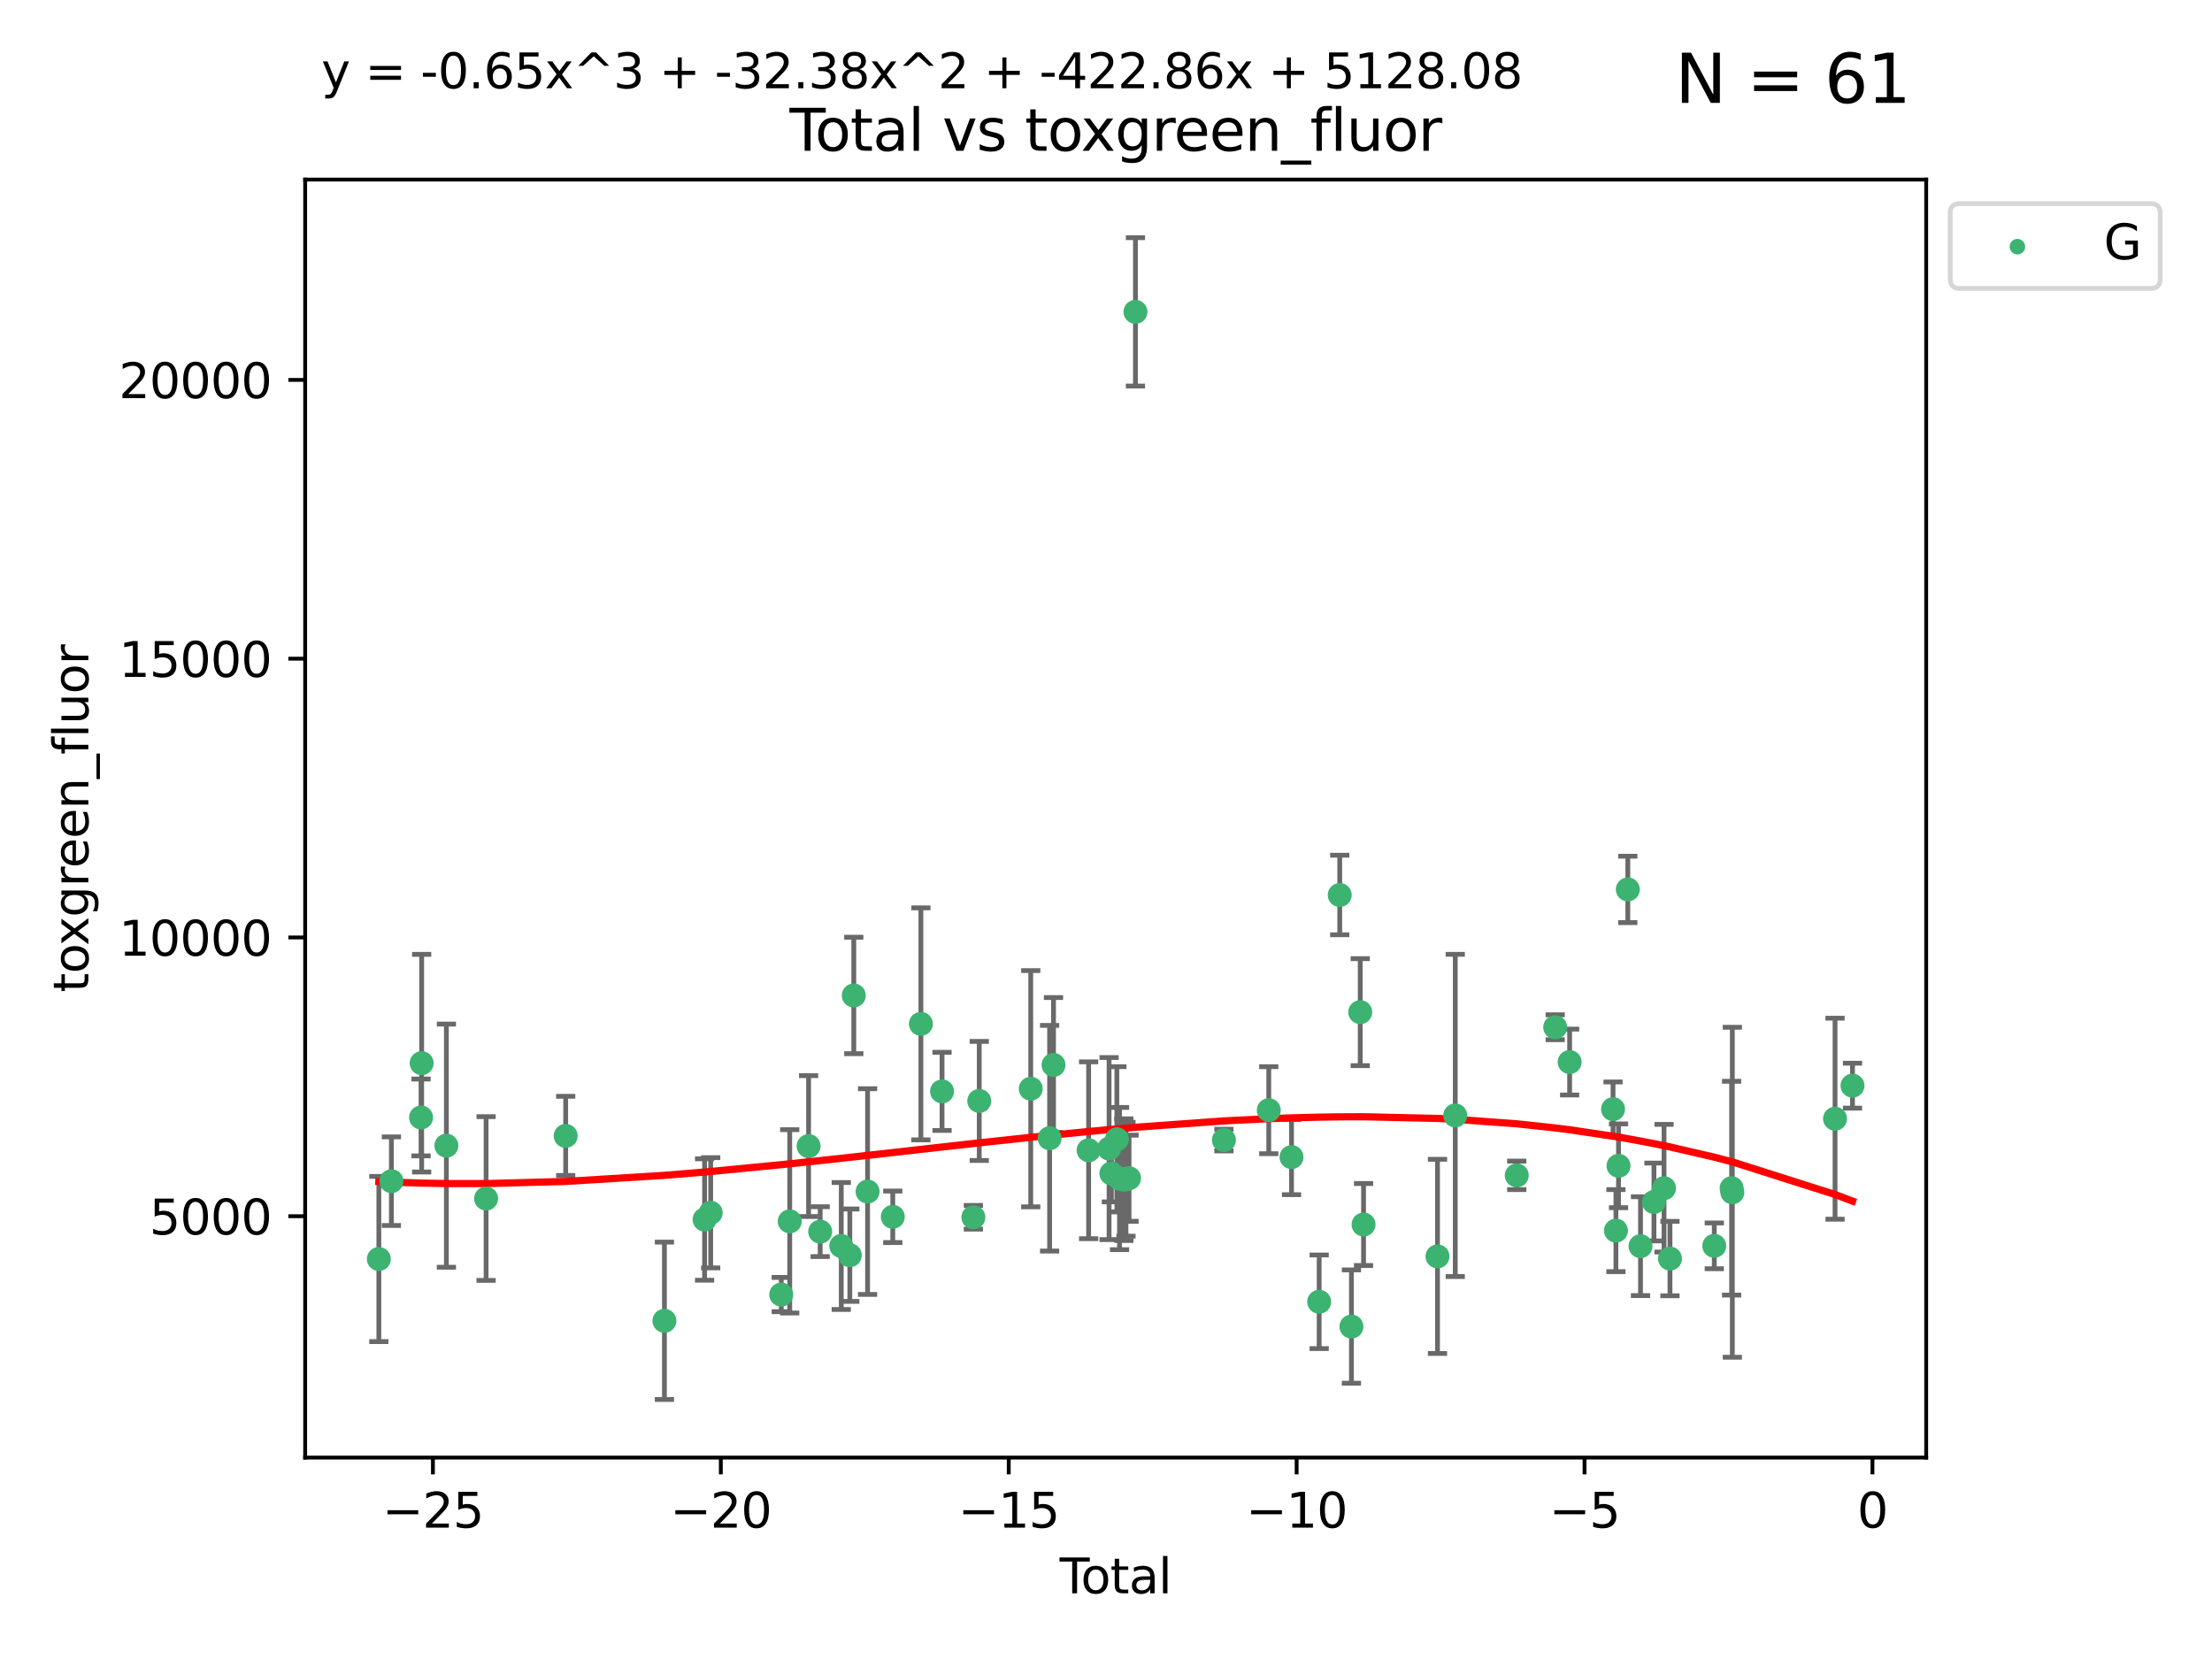 <?xml version="1.0" encoding="utf-8" standalone="no"?>
<!DOCTYPE svg PUBLIC "-//W3C//DTD SVG 1.1//EN"
  "http://www.w3.org/Graphics/SVG/1.1/DTD/svg11.dtd">
<svg xmlns:xlink="http://www.w3.org/1999/xlink" width="460.8pt" height="345.6pt" viewBox="0 0 460.8 345.6" xmlns="http://www.w3.org/2000/svg" version="1.1">
 <defs>
  <style type="text/css">*{stroke-linejoin: round; stroke-linecap: butt}</style>
 </defs>
 <g id="figure_1">
  <g id="patch_1">
   <path d="M 0 345.6 
L 460.8 345.6 
L 460.8 0 
L 0 0 
z
" style="fill: #ffffff"/>
  </g>
  <g id="axes_1">
   <g id="patch_2">
    <path d="M 63.571 303.64 
L 401.26 303.64 
L 401.26 37.411 
L 63.571 37.411 
z
" style="fill: #ffffff"/>
   </g>
   <g id="PathCollection_1">
    <defs>
     <path id="m7bd41ba389" d="M 0 1.118 
C 0.297 1.118 0.581 1 0.791 0.791 
C 1 0.581 1.118 0.297 1.118 0 
C 1.118 -0.297 1 -0.581 0.791 -0.791 
C 0.581 -1 0.297 -1.118 0 -1.118 
C -0.297 -1.118 -0.581 -1 -0.791 -0.791 
C -1 -0.581 -1.118 -0.297 -1.118 0 
C -1.118 0.297 -1 0.581 -0.791 0.791 
C -0.581 1 -0.297 1.118 0 1.118 
z
" style="stroke: #3cb371"/>
    </defs>
    <g clip-path="url(#p0a4ffde2a2)">
     <use xlink:href="#m7bd41ba389" x="78.921" y="262.275" style="fill: #3cb371; stroke: #3cb371"/>
     <use xlink:href="#m7bd41ba389" x="81.536" y="246.059" style="fill: #3cb371; stroke: #3cb371"/>
     <use xlink:href="#m7bd41ba389" x="87.712" y="232.789" style="fill: #3cb371; stroke: #3cb371"/>
     <use xlink:href="#m7bd41ba389" x="87.837" y="221.478" style="fill: #3cb371; stroke: #3cb371"/>
     <use xlink:href="#m7bd41ba389" x="92.99" y="238.659" style="fill: #3cb371; stroke: #3cb371"/>
     <use xlink:href="#m7bd41ba389" x="101.262" y="249.676" style="fill: #3cb371; stroke: #3cb371"/>
     <use xlink:href="#m7bd41ba389" x="117.843" y="236.625" style="fill: #3cb371; stroke: #3cb371"/>
     <use xlink:href="#m7bd41ba389" x="138.412" y="275.148" style="fill: #3cb371; stroke: #3cb371"/>
     <use xlink:href="#m7bd41ba389" x="146.778" y="254.048" style="fill: #3cb371; stroke: #3cb371"/>
     <use xlink:href="#m7bd41ba389" x="148.05" y="252.641" style="fill: #3cb371; stroke: #3cb371"/>
     <use xlink:href="#m7bd41ba389" x="162.747" y="269.678" style="fill: #3cb371; stroke: #3cb371"/>
     <use xlink:href="#m7bd41ba389" x="164.514" y="254.428" style="fill: #3cb371; stroke: #3cb371"/>
     <use xlink:href="#m7bd41ba389" x="168.445" y="238.748" style="fill: #3cb371; stroke: #3cb371"/>
     <use xlink:href="#m7bd41ba389" x="170.859" y="256.574" style="fill: #3cb371; stroke: #3cb371"/>
     <use xlink:href="#m7bd41ba389" x="175.251" y="259.566" style="fill: #3cb371; stroke: #3cb371"/>
     <use xlink:href="#m7bd41ba389" x="177.034" y="261.478" style="fill: #3cb371; stroke: #3cb371"/>
     <use xlink:href="#m7bd41ba389" x="177.858" y="207.373" style="fill: #3cb371; stroke: #3cb371"/>
     <use xlink:href="#m7bd41ba389" x="180.732" y="248.227" style="fill: #3cb371; stroke: #3cb371"/>
     <use xlink:href="#m7bd41ba389" x="185.982" y="253.484" style="fill: #3cb371; stroke: #3cb371"/>
     <use xlink:href="#m7bd41ba389" x="191.84" y="213.288" style="fill: #3cb371; stroke: #3cb371"/>
     <use xlink:href="#m7bd41ba389" x="196.246" y="227.355" style="fill: #3cb371; stroke: #3cb371"/>
     <use xlink:href="#m7bd41ba389" x="202.772" y="253.586" style="fill: #3cb371; stroke: #3cb371"/>
     <use xlink:href="#m7bd41ba389" x="203.995" y="229.346" style="fill: #3cb371; stroke: #3cb371"/>
     <use xlink:href="#m7bd41ba389" x="214.722" y="226.801" style="fill: #3cb371; stroke: #3cb371"/>
     <use xlink:href="#m7bd41ba389" x="218.653" y="237.114" style="fill: #3cb371; stroke: #3cb371"/>
     <use xlink:href="#m7bd41ba389" x="219.467" y="221.848" style="fill: #3cb371; stroke: #3cb371"/>
     <use xlink:href="#m7bd41ba389" x="226.78" y="239.626" style="fill: #3cb371; stroke: #3cb371"/>
     <use xlink:href="#m7bd41ba389" x="231.041" y="239.271" style="fill: #3cb371; stroke: #3cb371"/>
     <use xlink:href="#m7bd41ba389" x="231.519" y="244.445" style="fill: #3cb371; stroke: #3cb371"/>
     <use xlink:href="#m7bd41ba389" x="232.663" y="237.336" style="fill: #3cb371; stroke: #3cb371"/>
     <use xlink:href="#m7bd41ba389" x="233.22" y="245.516" style="fill: #3cb371; stroke: #3cb371"/>
     <use xlink:href="#m7bd41ba389" x="234.118" y="245.747" style="fill: #3cb371; stroke: #3cb371"/>
     <use xlink:href="#m7bd41ba389" x="234.56" y="245.659" style="fill: #3cb371; stroke: #3cb371"/>
     <use xlink:href="#m7bd41ba389" x="235.201" y="245.441" style="fill: #3cb371; stroke: #3cb371"/>
     <use xlink:href="#m7bd41ba389" x="236.535" y="64.967" style="fill: #3cb371; stroke: #3cb371"/>
     <use xlink:href="#m7bd41ba389" x="254.968" y="237.492" style="fill: #3cb371; stroke: #3cb371"/>
     <use xlink:href="#m7bd41ba389" x="264.308" y="231.271" style="fill: #3cb371; stroke: #3cb371"/>
     <use xlink:href="#m7bd41ba389" x="269.046" y="241.044" style="fill: #3cb371; stroke: #3cb371"/>
     <use xlink:href="#m7bd41ba389" x="274.807" y="271.184" style="fill: #3cb371; stroke: #3cb371"/>
     <use xlink:href="#m7bd41ba389" x="279.09" y="186.447" style="fill: #3cb371; stroke: #3cb371"/>
     <use xlink:href="#m7bd41ba389" x="281.529" y="276.348" style="fill: #3cb371; stroke: #3cb371"/>
     <use xlink:href="#m7bd41ba389" x="283.359" y="210.849" style="fill: #3cb371; stroke: #3cb371"/>
     <use xlink:href="#m7bd41ba389" x="284.054" y="255.088" style="fill: #3cb371; stroke: #3cb371"/>
     <use xlink:href="#m7bd41ba389" x="299.457" y="261.727" style="fill: #3cb371; stroke: #3cb371"/>
     <use xlink:href="#m7bd41ba389" x="303.157" y="232.364" style="fill: #3cb371; stroke: #3cb371"/>
     <use xlink:href="#m7bd41ba389" x="315.967" y="244.846" style="fill: #3cb371; stroke: #3cb371"/>
     <use xlink:href="#m7bd41ba389" x="323.973" y="213.997" style="fill: #3cb371; stroke: #3cb371"/>
     <use xlink:href="#m7bd41ba389" x="326.983" y="221.245" style="fill: #3cb371; stroke: #3cb371"/>
     <use xlink:href="#m7bd41ba389" x="336.027" y="231.055" style="fill: #3cb371; stroke: #3cb371"/>
     <use xlink:href="#m7bd41ba389" x="336.628" y="256.363" style="fill: #3cb371; stroke: #3cb371"/>
     <use xlink:href="#m7bd41ba389" x="337.168" y="242.857" style="fill: #3cb371; stroke: #3cb371"/>
     <use xlink:href="#m7bd41ba389" x="339.103" y="185.281" style="fill: #3cb371; stroke: #3cb371"/>
     <use xlink:href="#m7bd41ba389" x="341.748" y="259.599" style="fill: #3cb371; stroke: #3cb371"/>
     <use xlink:href="#m7bd41ba389" x="344.547" y="250.396" style="fill: #3cb371; stroke: #3cb371"/>
     <use xlink:href="#m7bd41ba389" x="346.649" y="247.523" style="fill: #3cb371; stroke: #3cb371"/>
     <use xlink:href="#m7bd41ba389" x="347.887" y="262.184" style="fill: #3cb371; stroke: #3cb371"/>
     <use xlink:href="#m7bd41ba389" x="357.117" y="259.531" style="fill: #3cb371; stroke: #3cb371"/>
     <use xlink:href="#m7bd41ba389" x="360.727" y="247.521" style="fill: #3cb371; stroke: #3cb371"/>
     <use xlink:href="#m7bd41ba389" x="360.878" y="248.374" style="fill: #3cb371; stroke: #3cb371"/>
     <use xlink:href="#m7bd41ba389" x="382.273" y="233.046" style="fill: #3cb371; stroke: #3cb371"/>
     <use xlink:href="#m7bd41ba389" x="385.911" y="226.164" style="fill: #3cb371; stroke: #3cb371"/>
    </g>
   </g>
   <g id="matplotlib.axis_1">
    <g id="xtick_1">
     <g id="line2d_1">
      <defs>
       <path id="m93078b4729" d="M 0 0 
L 0 3.5 
" style="stroke: #000000; stroke-width: 0.8"/>
      </defs>
      <g>
       <use xlink:href="#m93078b4729" x="90.184" y="303.64" style="stroke: #000000; stroke-width: 0.8"/>
      </g>
     </g>
     <g id="text_1">
      <!-- −25 -->
      <g transform="translate(79.632 318.238)scale(0.1 -0.1)">
       <defs>
        <path id="DejaVuSans-2212" d="M 678 2272 
L 4684 2272 
L 4684 1741 
L 678 1741 
L 678 2272 
z
" transform="scale(0.016)"/>
        <path id="DejaVuSans-32" d="M 1228 531 
L 3431 531 
L 3431 0 
L 469 0 
L 469 531 
Q 828 903 1448 1529 
Q 2069 2156 2228 2338 
Q 2531 2678 2651 2914 
Q 2772 3150 2772 3378 
Q 2772 3750 2511 3984 
Q 2250 4219 1831 4219 
Q 1534 4219 1204 4116 
Q 875 4013 500 3803 
L 500 4441 
Q 881 4594 1212 4672 
Q 1544 4750 1819 4750 
Q 2544 4750 2975 4387 
Q 3406 4025 3406 3419 
Q 3406 3131 3298 2873 
Q 3191 2616 2906 2266 
Q 2828 2175 2409 1742 
Q 1991 1309 1228 531 
z
" transform="scale(0.016)"/>
        <path id="DejaVuSans-35" d="M 691 4666 
L 3169 4666 
L 3169 4134 
L 1269 4134 
L 1269 2991 
Q 1406 3038 1543 3061 
Q 1681 3084 1819 3084 
Q 2600 3084 3056 2656 
Q 3513 2228 3513 1497 
Q 3513 744 3044 326 
Q 2575 -91 1722 -91 
Q 1428 -91 1123 -41 
Q 819 9 494 109 
L 494 744 
Q 775 591 1075 516 
Q 1375 441 1709 441 
Q 2250 441 2565 725 
Q 2881 1009 2881 1497 
Q 2881 1984 2565 2268 
Q 2250 2553 1709 2553 
Q 1456 2553 1204 2497 
Q 953 2441 691 2322 
L 691 4666 
z
" transform="scale(0.016)"/>
       </defs>
       <use xlink:href="#DejaVuSans-2212"/>
       <use xlink:href="#DejaVuSans-32" x="83.789"/>
       <use xlink:href="#DejaVuSans-35" x="147.412"/>
      </g>
     </g>
    </g>
    <g id="xtick_2">
     <g id="line2d_2">
      <g>
       <use xlink:href="#m93078b4729" x="150.16" y="303.64" style="stroke: #000000; stroke-width: 0.8"/>
      </g>
     </g>
     <g id="text_2">
      <!-- −20 -->
      <g transform="translate(139.608 318.238)scale(0.1 -0.1)">
       <defs>
        <path id="DejaVuSans-30" d="M 2034 4250 
Q 1547 4250 1301 3770 
Q 1056 3291 1056 2328 
Q 1056 1369 1301 889 
Q 1547 409 2034 409 
Q 2525 409 2770 889 
Q 3016 1369 3016 2328 
Q 3016 3291 2770 3770 
Q 2525 4250 2034 4250 
z
M 2034 4750 
Q 2819 4750 3233 4129 
Q 3647 3509 3647 2328 
Q 3647 1150 3233 529 
Q 2819 -91 2034 -91 
Q 1250 -91 836 529 
Q 422 1150 422 2328 
Q 422 3509 836 4129 
Q 1250 4750 2034 4750 
z
" transform="scale(0.016)"/>
       </defs>
       <use xlink:href="#DejaVuSans-2212"/>
       <use xlink:href="#DejaVuSans-32" x="83.789"/>
       <use xlink:href="#DejaVuSans-30" x="147.412"/>
      </g>
     </g>
    </g>
    <g id="xtick_3">
     <g id="line2d_3">
      <g>
       <use xlink:href="#m93078b4729" x="210.136" y="303.64" style="stroke: #000000; stroke-width: 0.8"/>
      </g>
     </g>
     <g id="text_3">
      <!-- −15 -->
      <g transform="translate(199.584 318.238)scale(0.1 -0.1)">
       <defs>
        <path id="DejaVuSans-31" d="M 794 531 
L 1825 531 
L 1825 4091 
L 703 3866 
L 703 4441 
L 1819 4666 
L 2450 4666 
L 2450 531 
L 3481 531 
L 3481 0 
L 794 0 
L 794 531 
z
" transform="scale(0.016)"/>
       </defs>
       <use xlink:href="#DejaVuSans-2212"/>
       <use xlink:href="#DejaVuSans-31" x="83.789"/>
       <use xlink:href="#DejaVuSans-35" x="147.412"/>
      </g>
     </g>
    </g>
    <g id="xtick_4">
     <g id="line2d_4">
      <g>
       <use xlink:href="#m93078b4729" x="270.112" y="303.64" style="stroke: #000000; stroke-width: 0.8"/>
      </g>
     </g>
     <g id="text_4">
      <!-- −10 -->
      <g transform="translate(259.56 318.238)scale(0.1 -0.1)">
       <use xlink:href="#DejaVuSans-2212"/>
       <use xlink:href="#DejaVuSans-31" x="83.789"/>
       <use xlink:href="#DejaVuSans-30" x="147.412"/>
      </g>
     </g>
    </g>
    <g id="xtick_5">
     <g id="line2d_5">
      <g>
       <use xlink:href="#m93078b4729" x="330.088" y="303.64" style="stroke: #000000; stroke-width: 0.8"/>
      </g>
     </g>
     <g id="text_5">
      <!-- −5 -->
      <g transform="translate(322.717 318.238)scale(0.1 -0.1)">
       <use xlink:href="#DejaVuSans-2212"/>
       <use xlink:href="#DejaVuSans-35" x="83.789"/>
      </g>
     </g>
    </g>
    <g id="xtick_6">
     <g id="line2d_6">
      <g>
       <use xlink:href="#m93078b4729" x="390.064" y="303.64" style="stroke: #000000; stroke-width: 0.8"/>
      </g>
     </g>
     <g id="text_6">
      <!-- 0 -->
      <g transform="translate(386.883 318.238)scale(0.1 -0.1)">
       <use xlink:href="#DejaVuSans-30"/>
      </g>
     </g>
    </g>
    <g id="text_7">
     <!-- Total -->
     <g transform="translate(220.739 331.917)scale(0.1 -0.1)">
      <defs>
       <path id="DejaVuSans-54" d="M -19 4666 
L 3928 4666 
L 3928 4134 
L 2272 4134 
L 2272 0 
L 1638 0 
L 1638 4134 
L -19 4134 
L -19 4666 
z
" transform="scale(0.016)"/>
       <path id="DejaVuSans-6f" d="M 1959 3097 
Q 1497 3097 1228 2736 
Q 959 2375 959 1747 
Q 959 1119 1226 758 
Q 1494 397 1959 397 
Q 2419 397 2687 759 
Q 2956 1122 2956 1747 
Q 2956 2369 2687 2733 
Q 2419 3097 1959 3097 
z
M 1959 3584 
Q 2709 3584 3137 3096 
Q 3566 2609 3566 1747 
Q 3566 888 3137 398 
Q 2709 -91 1959 -91 
Q 1206 -91 779 398 
Q 353 888 353 1747 
Q 353 2609 779 3096 
Q 1206 3584 1959 3584 
z
" transform="scale(0.016)"/>
       <path id="DejaVuSans-74" d="M 1172 4494 
L 1172 3500 
L 2356 3500 
L 2356 3053 
L 1172 3053 
L 1172 1153 
Q 1172 725 1289 603 
Q 1406 481 1766 481 
L 2356 481 
L 2356 0 
L 1766 0 
Q 1100 0 847 248 
Q 594 497 594 1153 
L 594 3053 
L 172 3053 
L 172 3500 
L 594 3500 
L 594 4494 
L 1172 4494 
z
" transform="scale(0.016)"/>
       <path id="DejaVuSans-61" d="M 2194 1759 
Q 1497 1759 1228 1600 
Q 959 1441 959 1056 
Q 959 750 1161 570 
Q 1363 391 1709 391 
Q 2188 391 2477 730 
Q 2766 1069 2766 1631 
L 2766 1759 
L 2194 1759 
z
M 3341 1997 
L 3341 0 
L 2766 0 
L 2766 531 
Q 2569 213 2275 61 
Q 1981 -91 1556 -91 
Q 1019 -91 701 211 
Q 384 513 384 1019 
Q 384 1609 779 1909 
Q 1175 2209 1959 2209 
L 2766 2209 
L 2766 2266 
Q 2766 2663 2505 2880 
Q 2244 3097 1772 3097 
Q 1472 3097 1187 3025 
Q 903 2953 641 2809 
L 641 3341 
Q 956 3463 1253 3523 
Q 1550 3584 1831 3584 
Q 2591 3584 2966 3190 
Q 3341 2797 3341 1997 
z
" transform="scale(0.016)"/>
       <path id="DejaVuSans-6c" d="M 603 4863 
L 1178 4863 
L 1178 0 
L 603 0 
L 603 4863 
z
" transform="scale(0.016)"/>
      </defs>
      <use xlink:href="#DejaVuSans-54"/>
      <use xlink:href="#DejaVuSans-6f" x="44.084"/>
      <use xlink:href="#DejaVuSans-74" x="105.266"/>
      <use xlink:href="#DejaVuSans-61" x="144.475"/>
      <use xlink:href="#DejaVuSans-6c" x="205.754"/>
     </g>
    </g>
   </g>
   <g id="matplotlib.axis_2">
    <g id="ytick_1">
     <g id="line2d_7">
      <defs>
       <path id="m1aedfb150f" d="M 0 0 
L -3.5 0 
" style="stroke: #000000; stroke-width: 0.8"/>
      </defs>
      <g>
       <use xlink:href="#m1aedfb150f" x="63.571" y="253.36" style="stroke: #000000; stroke-width: 0.8"/>
      </g>
     </g>
     <g id="text_8">
      <!-- 5000 -->
      <g transform="translate(31.121 257.159)scale(0.1 -0.1)">
       <use xlink:href="#DejaVuSans-35"/>
       <use xlink:href="#DejaVuSans-30" x="63.623"/>
       <use xlink:href="#DejaVuSans-30" x="127.246"/>
       <use xlink:href="#DejaVuSans-30" x="190.869"/>
      </g>
     </g>
    </g>
    <g id="ytick_2">
     <g id="line2d_8">
      <g>
       <use xlink:href="#m1aedfb150f" x="63.571" y="195.287" style="stroke: #000000; stroke-width: 0.8"/>
      </g>
     </g>
     <g id="text_9">
      <!-- 10000 -->
      <g transform="translate(24.759 199.086)scale(0.1 -0.1)">
       <use xlink:href="#DejaVuSans-31"/>
       <use xlink:href="#DejaVuSans-30" x="63.623"/>
       <use xlink:href="#DejaVuSans-30" x="127.246"/>
       <use xlink:href="#DejaVuSans-30" x="190.869"/>
       <use xlink:href="#DejaVuSans-30" x="254.492"/>
      </g>
     </g>
    </g>
    <g id="ytick_3">
     <g id="line2d_9">
      <g>
       <use xlink:href="#m1aedfb150f" x="63.571" y="137.214" style="stroke: #000000; stroke-width: 0.8"/>
      </g>
     </g>
     <g id="text_10">
      <!-- 15000 -->
      <g transform="translate(24.759 141.014)scale(0.1 -0.1)">
       <use xlink:href="#DejaVuSans-31"/>
       <use xlink:href="#DejaVuSans-35" x="63.623"/>
       <use xlink:href="#DejaVuSans-30" x="127.246"/>
       <use xlink:href="#DejaVuSans-30" x="190.869"/>
       <use xlink:href="#DejaVuSans-30" x="254.492"/>
      </g>
     </g>
    </g>
    <g id="ytick_4">
     <g id="line2d_10">
      <g>
       <use xlink:href="#m1aedfb150f" x="63.571" y="79.142" style="stroke: #000000; stroke-width: 0.8"/>
      </g>
     </g>
     <g id="text_11">
      <!-- 20000 -->
      <g transform="translate(24.759 82.941)scale(0.1 -0.1)">
       <use xlink:href="#DejaVuSans-32"/>
       <use xlink:href="#DejaVuSans-30" x="63.623"/>
       <use xlink:href="#DejaVuSans-30" x="127.246"/>
       <use xlink:href="#DejaVuSans-30" x="190.869"/>
       <use xlink:href="#DejaVuSans-30" x="254.492"/>
      </g>
     </g>
    </g>
    <g id="text_12">
     <!-- toxgreen_fluor -->
     <g transform="translate(18.401 206.72)rotate(-90)scale(0.1 -0.1)">
      <defs>
       <path id="DejaVuSans-78" d="M 3513 3500 
L 2247 1797 
L 3578 0 
L 2900 0 
L 1881 1375 
L 863 0 
L 184 0 
L 1544 1831 
L 300 3500 
L 978 3500 
L 1906 2253 
L 2834 3500 
L 3513 3500 
z
" transform="scale(0.016)"/>
       <path id="DejaVuSans-67" d="M 2906 1791 
Q 2906 2416 2648 2759 
Q 2391 3103 1925 3103 
Q 1463 3103 1205 2759 
Q 947 2416 947 1791 
Q 947 1169 1205 825 
Q 1463 481 1925 481 
Q 2391 481 2648 825 
Q 2906 1169 2906 1791 
z
M 3481 434 
Q 3481 -459 3084 -895 
Q 2688 -1331 1869 -1331 
Q 1566 -1331 1297 -1286 
Q 1028 -1241 775 -1147 
L 775 -588 
Q 1028 -725 1275 -790 
Q 1522 -856 1778 -856 
Q 2344 -856 2625 -561 
Q 2906 -266 2906 331 
L 2906 616 
Q 2728 306 2450 153 
Q 2172 0 1784 0 
Q 1141 0 747 490 
Q 353 981 353 1791 
Q 353 2603 747 3093 
Q 1141 3584 1784 3584 
Q 2172 3584 2450 3431 
Q 2728 3278 2906 2969 
L 2906 3500 
L 3481 3500 
L 3481 434 
z
" transform="scale(0.016)"/>
       <path id="DejaVuSans-72" d="M 2631 2963 
Q 2534 3019 2420 3045 
Q 2306 3072 2169 3072 
Q 1681 3072 1420 2755 
Q 1159 2438 1159 1844 
L 1159 0 
L 581 0 
L 581 3500 
L 1159 3500 
L 1159 2956 
Q 1341 3275 1631 3429 
Q 1922 3584 2338 3584 
Q 2397 3584 2469 3576 
Q 2541 3569 2628 3553 
L 2631 2963 
z
" transform="scale(0.016)"/>
       <path id="DejaVuSans-65" d="M 3597 1894 
L 3597 1613 
L 953 1613 
Q 991 1019 1311 708 
Q 1631 397 2203 397 
Q 2534 397 2845 478 
Q 3156 559 3463 722 
L 3463 178 
Q 3153 47 2828 -22 
Q 2503 -91 2169 -91 
Q 1331 -91 842 396 
Q 353 884 353 1716 
Q 353 2575 817 3079 
Q 1281 3584 2069 3584 
Q 2775 3584 3186 3129 
Q 3597 2675 3597 1894 
z
M 3022 2063 
Q 3016 2534 2758 2815 
Q 2500 3097 2075 3097 
Q 1594 3097 1305 2825 
Q 1016 2553 972 2059 
L 3022 2063 
z
" transform="scale(0.016)"/>
       <path id="DejaVuSans-6e" d="M 3513 2113 
L 3513 0 
L 2938 0 
L 2938 2094 
Q 2938 2591 2744 2837 
Q 2550 3084 2163 3084 
Q 1697 3084 1428 2787 
Q 1159 2491 1159 1978 
L 1159 0 
L 581 0 
L 581 3500 
L 1159 3500 
L 1159 2956 
Q 1366 3272 1645 3428 
Q 1925 3584 2291 3584 
Q 2894 3584 3203 3211 
Q 3513 2838 3513 2113 
z
" transform="scale(0.016)"/>
       <path id="DejaVuSans-5f" d="M 3263 -1063 
L 3263 -1509 
L -63 -1509 
L -63 -1063 
L 3263 -1063 
z
" transform="scale(0.016)"/>
       <path id="DejaVuSans-66" d="M 2375 4863 
L 2375 4384 
L 1825 4384 
Q 1516 4384 1395 4259 
Q 1275 4134 1275 3809 
L 1275 3500 
L 2222 3500 
L 2222 3053 
L 1275 3053 
L 1275 0 
L 697 0 
L 697 3053 
L 147 3053 
L 147 3500 
L 697 3500 
L 697 3744 
Q 697 4328 969 4595 
Q 1241 4863 1831 4863 
L 2375 4863 
z
" transform="scale(0.016)"/>
       <path id="DejaVuSans-75" d="M 544 1381 
L 544 3500 
L 1119 3500 
L 1119 1403 
Q 1119 906 1312 657 
Q 1506 409 1894 409 
Q 2359 409 2629 706 
Q 2900 1003 2900 1516 
L 2900 3500 
L 3475 3500 
L 3475 0 
L 2900 0 
L 2900 538 
Q 2691 219 2414 64 
Q 2138 -91 1772 -91 
Q 1169 -91 856 284 
Q 544 659 544 1381 
z
M 1991 3584 
L 1991 3584 
z
" transform="scale(0.016)"/>
      </defs>
      <use xlink:href="#DejaVuSans-74"/>
      <use xlink:href="#DejaVuSans-6f" x="39.209"/>
      <use xlink:href="#DejaVuSans-78" x="97.266"/>
      <use xlink:href="#DejaVuSans-67" x="156.445"/>
      <use xlink:href="#DejaVuSans-72" x="219.922"/>
      <use xlink:href="#DejaVuSans-65" x="258.785"/>
      <use xlink:href="#DejaVuSans-65" x="320.309"/>
      <use xlink:href="#DejaVuSans-6e" x="381.832"/>
      <use xlink:href="#DejaVuSans-5f" x="445.211"/>
      <use xlink:href="#DejaVuSans-66" x="495.211"/>
      <use xlink:href="#DejaVuSans-6c" x="530.416"/>
      <use xlink:href="#DejaVuSans-75" x="558.199"/>
      <use xlink:href="#DejaVuSans-6f" x="621.578"/>
      <use xlink:href="#DejaVuSans-72" x="682.76"/>
     </g>
    </g>
   </g>
   <g id="LineCollection_1">
    <path d="M 78.921 279.48 
L 78.921 245.069 
" clip-path="url(#p0a4ffde2a2)" style="fill: none; stroke: #696969"/>
    <path d="M 81.536 255.286 
L 81.536 236.832 
" clip-path="url(#p0a4ffde2a2)" style="fill: none; stroke: #696969"/>
    <path d="M 87.712 240.792 
L 87.712 224.785 
" clip-path="url(#p0a4ffde2a2)" style="fill: none; stroke: #696969"/>
    <path d="M 87.837 244.149 
L 87.837 198.806 
" clip-path="url(#p0a4ffde2a2)" style="fill: none; stroke: #696969"/>
    <path d="M 92.99 263.987 
L 92.99 213.332 
" clip-path="url(#p0a4ffde2a2)" style="fill: none; stroke: #696969"/>
    <path d="M 101.262 266.733 
L 101.262 232.618 
" clip-path="url(#p0a4ffde2a2)" style="fill: none; stroke: #696969"/>
    <path d="M 117.843 244.87 
L 117.843 228.381 
" clip-path="url(#p0a4ffde2a2)" style="fill: none; stroke: #696969"/>
    <path d="M 138.412 291.539 
L 138.412 258.758 
" clip-path="url(#p0a4ffde2a2)" style="fill: none; stroke: #696969"/>
    <path d="M 146.778 266.69 
L 146.778 241.405 
" clip-path="url(#p0a4ffde2a2)" style="fill: none; stroke: #696969"/>
    <path d="M 148.05 264.126 
L 148.05 241.156 
" clip-path="url(#p0a4ffde2a2)" style="fill: none; stroke: #696969"/>
    <path d="M 162.747 273.247 
L 162.747 266.109 
" clip-path="url(#p0a4ffde2a2)" style="fill: none; stroke: #696969"/>
    <path d="M 164.514 273.524 
L 164.514 235.332 
" clip-path="url(#p0a4ffde2a2)" style="fill: none; stroke: #696969"/>
    <path d="M 168.445 253.422 
L 168.445 224.074 
" clip-path="url(#p0a4ffde2a2)" style="fill: none; stroke: #696969"/>
    <path d="M 170.859 261.766 
L 170.859 251.381 
" clip-path="url(#p0a4ffde2a2)" style="fill: none; stroke: #696969"/>
    <path d="M 175.251 272.787 
L 175.251 246.345 
" clip-path="url(#p0a4ffde2a2)" style="fill: none; stroke: #696969"/>
    <path d="M 177.034 271.103 
L 177.034 251.854 
" clip-path="url(#p0a4ffde2a2)" style="fill: none; stroke: #696969"/>
    <path d="M 177.858 219.501 
L 177.858 195.245 
" clip-path="url(#p0a4ffde2a2)" style="fill: none; stroke: #696969"/>
    <path d="M 180.732 269.655 
L 180.732 226.8 
" clip-path="url(#p0a4ffde2a2)" style="fill: none; stroke: #696969"/>
    <path d="M 185.982 258.847 
L 185.982 248.121 
" clip-path="url(#p0a4ffde2a2)" style="fill: none; stroke: #696969"/>
    <path d="M 191.84 237.453 
L 191.84 189.124 
" clip-path="url(#p0a4ffde2a2)" style="fill: none; stroke: #696969"/>
    <path d="M 196.246 235.496 
L 196.246 219.213 
" clip-path="url(#p0a4ffde2a2)" style="fill: none; stroke: #696969"/>
    <path d="M 202.772 256.053 
L 202.772 251.119 
" clip-path="url(#p0a4ffde2a2)" style="fill: none; stroke: #696969"/>
    <path d="M 203.995 241.748 
L 203.995 216.944 
" clip-path="url(#p0a4ffde2a2)" style="fill: none; stroke: #696969"/>
    <path d="M 214.722 251.409 
L 214.722 202.193 
" clip-path="url(#p0a4ffde2a2)" style="fill: none; stroke: #696969"/>
    <path d="M 218.653 260.618 
L 218.653 213.61 
" clip-path="url(#p0a4ffde2a2)" style="fill: none; stroke: #696969"/>
    <path d="M 219.467 235.889 
L 219.467 207.808 
" clip-path="url(#p0a4ffde2a2)" style="fill: none; stroke: #696969"/>
    <path d="M 226.78 258.046 
L 226.78 221.206 
" clip-path="url(#p0a4ffde2a2)" style="fill: none; stroke: #696969"/>
    <path d="M 231.041 258.233 
L 231.041 220.309 
" clip-path="url(#p0a4ffde2a2)" style="fill: none; stroke: #696969"/>
    <path d="M 231.519 250.373 
L 231.519 238.518 
" clip-path="url(#p0a4ffde2a2)" style="fill: none; stroke: #696969"/>
    <path d="M 232.663 252.46 
L 232.663 222.212 
" clip-path="url(#p0a4ffde2a2)" style="fill: none; stroke: #696969"/>
    <path d="M 233.22 260.33 
L 233.22 230.703 
" clip-path="url(#p0a4ffde2a2)" style="fill: none; stroke: #696969"/>
    <path d="M 234.118 258.42 
L 234.118 233.075 
" clip-path="url(#p0a4ffde2a2)" style="fill: none; stroke: #696969"/>
    <path d="M 234.56 257.517 
L 234.56 233.802 
" clip-path="url(#p0a4ffde2a2)" style="fill: none; stroke: #696969"/>
    <path d="M 235.201 254.412 
L 235.201 236.471 
" clip-path="url(#p0a4ffde2a2)" style="fill: none; stroke: #696969"/>
    <path d="M 236.535 80.422 
L 236.535 49.513 
" clip-path="url(#p0a4ffde2a2)" style="fill: none; stroke: #696969"/>
    <path d="M 254.968 239.749 
L 254.968 235.235 
" clip-path="url(#p0a4ffde2a2)" style="fill: none; stroke: #696969"/>
    <path d="M 264.308 240.335 
L 264.308 222.207 
" clip-path="url(#p0a4ffde2a2)" style="fill: none; stroke: #696969"/>
    <path d="M 269.046 248.874 
L 269.046 233.214 
" clip-path="url(#p0a4ffde2a2)" style="fill: none; stroke: #696969"/>
    <path d="M 274.807 280.938 
L 274.807 261.43 
" clip-path="url(#p0a4ffde2a2)" style="fill: none; stroke: #696969"/>
    <path d="M 279.09 194.737 
L 279.09 178.158 
" clip-path="url(#p0a4ffde2a2)" style="fill: none; stroke: #696969"/>
    <path d="M 281.529 288.149 
L 281.529 264.546 
" clip-path="url(#p0a4ffde2a2)" style="fill: none; stroke: #696969"/>
    <path d="M 283.359 221.994 
L 283.359 199.704 
" clip-path="url(#p0a4ffde2a2)" style="fill: none; stroke: #696969"/>
    <path d="M 284.054 263.627 
L 284.054 246.548 
" clip-path="url(#p0a4ffde2a2)" style="fill: none; stroke: #696969"/>
    <path d="M 299.457 281.953 
L 299.457 241.502 
" clip-path="url(#p0a4ffde2a2)" style="fill: none; stroke: #696969"/>
    <path d="M 303.157 265.924 
L 303.157 198.804 
" clip-path="url(#p0a4ffde2a2)" style="fill: none; stroke: #696969"/>
    <path d="M 315.967 247.818 
L 315.967 241.875 
" clip-path="url(#p0a4ffde2a2)" style="fill: none; stroke: #696969"/>
    <path d="M 323.973 216.593 
L 323.973 211.402 
" clip-path="url(#p0a4ffde2a2)" style="fill: none; stroke: #696969"/>
    <path d="M 326.983 228.109 
L 326.983 214.382 
" clip-path="url(#p0a4ffde2a2)" style="fill: none; stroke: #696969"/>
    <path d="M 336.027 236.719 
L 336.027 225.392 
" clip-path="url(#p0a4ffde2a2)" style="fill: none; stroke: #696969"/>
    <path d="M 336.628 264.905 
L 336.628 247.82 
" clip-path="url(#p0a4ffde2a2)" style="fill: none; stroke: #696969"/>
    <path d="M 337.168 251.584 
L 337.168 234.131 
" clip-path="url(#p0a4ffde2a2)" style="fill: none; stroke: #696969"/>
    <path d="M 339.103 192.197 
L 339.103 178.366 
" clip-path="url(#p0a4ffde2a2)" style="fill: none; stroke: #696969"/>
    <path d="M 341.748 269.895 
L 341.748 249.303 
" clip-path="url(#p0a4ffde2a2)" style="fill: none; stroke: #696969"/>
    <path d="M 344.547 258.505 
L 344.547 242.287 
" clip-path="url(#p0a4ffde2a2)" style="fill: none; stroke: #696969"/>
    <path d="M 346.649 260.821 
L 346.649 234.225 
" clip-path="url(#p0a4ffde2a2)" style="fill: none; stroke: #696969"/>
    <path d="M 347.887 269.935 
L 347.887 254.432 
" clip-path="url(#p0a4ffde2a2)" style="fill: none; stroke: #696969"/>
    <path d="M 357.117 264.298 
L 357.117 254.764 
" clip-path="url(#p0a4ffde2a2)" style="fill: none; stroke: #696969"/>
    <path d="M 360.727 269.792 
L 360.727 225.25 
" clip-path="url(#p0a4ffde2a2)" style="fill: none; stroke: #696969"/>
    <path d="M 360.878 282.744 
L 360.878 214.005 
" clip-path="url(#p0a4ffde2a2)" style="fill: none; stroke: #696969"/>
    <path d="M 382.273 253.979 
L 382.273 212.113 
" clip-path="url(#p0a4ffde2a2)" style="fill: none; stroke: #696969"/>
    <path d="M 385.911 230.841 
L 385.911 221.487 
" clip-path="url(#p0a4ffde2a2)" style="fill: none; stroke: #696969"/>
   </g>
   <g id="line2d_11">
    <defs>
     <path id="m7bab646b30" d="M 2 0 
L -2 -0 
" style="stroke: #696969"/>
    </defs>
    <g clip-path="url(#p0a4ffde2a2)">
     <use xlink:href="#m7bab646b30" x="78.921" y="279.48" style="fill: #696969; stroke: #696969"/>
     <use xlink:href="#m7bab646b30" x="81.536" y="255.286" style="fill: #696969; stroke: #696969"/>
     <use xlink:href="#m7bab646b30" x="87.712" y="240.792" style="fill: #696969; stroke: #696969"/>
     <use xlink:href="#m7bab646b30" x="87.837" y="244.149" style="fill: #696969; stroke: #696969"/>
     <use xlink:href="#m7bab646b30" x="92.99" y="263.987" style="fill: #696969; stroke: #696969"/>
     <use xlink:href="#m7bab646b30" x="101.262" y="266.733" style="fill: #696969; stroke: #696969"/>
     <use xlink:href="#m7bab646b30" x="117.843" y="244.87" style="fill: #696969; stroke: #696969"/>
     <use xlink:href="#m7bab646b30" x="138.412" y="291.539" style="fill: #696969; stroke: #696969"/>
     <use xlink:href="#m7bab646b30" x="146.778" y="266.69" style="fill: #696969; stroke: #696969"/>
     <use xlink:href="#m7bab646b30" x="148.05" y="264.126" style="fill: #696969; stroke: #696969"/>
     <use xlink:href="#m7bab646b30" x="162.747" y="273.247" style="fill: #696969; stroke: #696969"/>
     <use xlink:href="#m7bab646b30" x="164.514" y="273.524" style="fill: #696969; stroke: #696969"/>
     <use xlink:href="#m7bab646b30" x="168.445" y="253.422" style="fill: #696969; stroke: #696969"/>
     <use xlink:href="#m7bab646b30" x="170.859" y="261.766" style="fill: #696969; stroke: #696969"/>
     <use xlink:href="#m7bab646b30" x="175.251" y="272.787" style="fill: #696969; stroke: #696969"/>
     <use xlink:href="#m7bab646b30" x="177.034" y="271.103" style="fill: #696969; stroke: #696969"/>
     <use xlink:href="#m7bab646b30" x="177.858" y="219.501" style="fill: #696969; stroke: #696969"/>
     <use xlink:href="#m7bab646b30" x="180.732" y="269.655" style="fill: #696969; stroke: #696969"/>
     <use xlink:href="#m7bab646b30" x="185.982" y="258.847" style="fill: #696969; stroke: #696969"/>
     <use xlink:href="#m7bab646b30" x="191.84" y="237.453" style="fill: #696969; stroke: #696969"/>
     <use xlink:href="#m7bab646b30" x="196.246" y="235.496" style="fill: #696969; stroke: #696969"/>
     <use xlink:href="#m7bab646b30" x="202.772" y="256.053" style="fill: #696969; stroke: #696969"/>
     <use xlink:href="#m7bab646b30" x="203.995" y="241.748" style="fill: #696969; stroke: #696969"/>
     <use xlink:href="#m7bab646b30" x="214.722" y="251.409" style="fill: #696969; stroke: #696969"/>
     <use xlink:href="#m7bab646b30" x="218.653" y="260.618" style="fill: #696969; stroke: #696969"/>
     <use xlink:href="#m7bab646b30" x="219.467" y="235.889" style="fill: #696969; stroke: #696969"/>
     <use xlink:href="#m7bab646b30" x="226.78" y="258.046" style="fill: #696969; stroke: #696969"/>
     <use xlink:href="#m7bab646b30" x="231.041" y="258.233" style="fill: #696969; stroke: #696969"/>
     <use xlink:href="#m7bab646b30" x="231.519" y="250.373" style="fill: #696969; stroke: #696969"/>
     <use xlink:href="#m7bab646b30" x="232.663" y="252.46" style="fill: #696969; stroke: #696969"/>
     <use xlink:href="#m7bab646b30" x="233.22" y="260.33" style="fill: #696969; stroke: #696969"/>
     <use xlink:href="#m7bab646b30" x="234.118" y="258.42" style="fill: #696969; stroke: #696969"/>
     <use xlink:href="#m7bab646b30" x="234.56" y="257.517" style="fill: #696969; stroke: #696969"/>
     <use xlink:href="#m7bab646b30" x="235.201" y="254.412" style="fill: #696969; stroke: #696969"/>
     <use xlink:href="#m7bab646b30" x="236.535" y="80.422" style="fill: #696969; stroke: #696969"/>
     <use xlink:href="#m7bab646b30" x="254.968" y="239.749" style="fill: #696969; stroke: #696969"/>
     <use xlink:href="#m7bab646b30" x="264.308" y="240.335" style="fill: #696969; stroke: #696969"/>
     <use xlink:href="#m7bab646b30" x="269.046" y="248.874" style="fill: #696969; stroke: #696969"/>
     <use xlink:href="#m7bab646b30" x="274.807" y="280.938" style="fill: #696969; stroke: #696969"/>
     <use xlink:href="#m7bab646b30" x="279.09" y="194.737" style="fill: #696969; stroke: #696969"/>
     <use xlink:href="#m7bab646b30" x="281.529" y="288.149" style="fill: #696969; stroke: #696969"/>
     <use xlink:href="#m7bab646b30" x="283.359" y="221.994" style="fill: #696969; stroke: #696969"/>
     <use xlink:href="#m7bab646b30" x="284.054" y="263.627" style="fill: #696969; stroke: #696969"/>
     <use xlink:href="#m7bab646b30" x="299.457" y="281.953" style="fill: #696969; stroke: #696969"/>
     <use xlink:href="#m7bab646b30" x="303.157" y="265.924" style="fill: #696969; stroke: #696969"/>
     <use xlink:href="#m7bab646b30" x="315.967" y="247.818" style="fill: #696969; stroke: #696969"/>
     <use xlink:href="#m7bab646b30" x="323.973" y="216.593" style="fill: #696969; stroke: #696969"/>
     <use xlink:href="#m7bab646b30" x="326.983" y="228.109" style="fill: #696969; stroke: #696969"/>
     <use xlink:href="#m7bab646b30" x="336.027" y="236.719" style="fill: #696969; stroke: #696969"/>
     <use xlink:href="#m7bab646b30" x="336.628" y="264.905" style="fill: #696969; stroke: #696969"/>
     <use xlink:href="#m7bab646b30" x="337.168" y="251.584" style="fill: #696969; stroke: #696969"/>
     <use xlink:href="#m7bab646b30" x="339.103" y="192.197" style="fill: #696969; stroke: #696969"/>
     <use xlink:href="#m7bab646b30" x="341.748" y="269.895" style="fill: #696969; stroke: #696969"/>
     <use xlink:href="#m7bab646b30" x="344.547" y="258.505" style="fill: #696969; stroke: #696969"/>
     <use xlink:href="#m7bab646b30" x="346.649" y="260.821" style="fill: #696969; stroke: #696969"/>
     <use xlink:href="#m7bab646b30" x="347.887" y="269.935" style="fill: #696969; stroke: #696969"/>
     <use xlink:href="#m7bab646b30" x="357.117" y="264.298" style="fill: #696969; stroke: #696969"/>
     <use xlink:href="#m7bab646b30" x="360.727" y="269.792" style="fill: #696969; stroke: #696969"/>
     <use xlink:href="#m7bab646b30" x="360.878" y="282.744" style="fill: #696969; stroke: #696969"/>
     <use xlink:href="#m7bab646b30" x="382.273" y="253.979" style="fill: #696969; stroke: #696969"/>
     <use xlink:href="#m7bab646b30" x="385.911" y="230.841" style="fill: #696969; stroke: #696969"/>
    </g>
   </g>
   <g id="line2d_12">
    <g clip-path="url(#p0a4ffde2a2)">
     <use xlink:href="#m7bab646b30" x="78.921" y="245.069" style="fill: #696969; stroke: #696969"/>
     <use xlink:href="#m7bab646b30" x="81.536" y="236.832" style="fill: #696969; stroke: #696969"/>
     <use xlink:href="#m7bab646b30" x="87.712" y="224.785" style="fill: #696969; stroke: #696969"/>
     <use xlink:href="#m7bab646b30" x="87.837" y="198.806" style="fill: #696969; stroke: #696969"/>
     <use xlink:href="#m7bab646b30" x="92.99" y="213.332" style="fill: #696969; stroke: #696969"/>
     <use xlink:href="#m7bab646b30" x="101.262" y="232.618" style="fill: #696969; stroke: #696969"/>
     <use xlink:href="#m7bab646b30" x="117.843" y="228.381" style="fill: #696969; stroke: #696969"/>
     <use xlink:href="#m7bab646b30" x="138.412" y="258.758" style="fill: #696969; stroke: #696969"/>
     <use xlink:href="#m7bab646b30" x="146.778" y="241.405" style="fill: #696969; stroke: #696969"/>
     <use xlink:href="#m7bab646b30" x="148.05" y="241.156" style="fill: #696969; stroke: #696969"/>
     <use xlink:href="#m7bab646b30" x="162.747" y="266.109" style="fill: #696969; stroke: #696969"/>
     <use xlink:href="#m7bab646b30" x="164.514" y="235.332" style="fill: #696969; stroke: #696969"/>
     <use xlink:href="#m7bab646b30" x="168.445" y="224.074" style="fill: #696969; stroke: #696969"/>
     <use xlink:href="#m7bab646b30" x="170.859" y="251.381" style="fill: #696969; stroke: #696969"/>
     <use xlink:href="#m7bab646b30" x="175.251" y="246.345" style="fill: #696969; stroke: #696969"/>
     <use xlink:href="#m7bab646b30" x="177.034" y="251.854" style="fill: #696969; stroke: #696969"/>
     <use xlink:href="#m7bab646b30" x="177.858" y="195.245" style="fill: #696969; stroke: #696969"/>
     <use xlink:href="#m7bab646b30" x="180.732" y="226.8" style="fill: #696969; stroke: #696969"/>
     <use xlink:href="#m7bab646b30" x="185.982" y="248.121" style="fill: #696969; stroke: #696969"/>
     <use xlink:href="#m7bab646b30" x="191.84" y="189.124" style="fill: #696969; stroke: #696969"/>
     <use xlink:href="#m7bab646b30" x="196.246" y="219.213" style="fill: #696969; stroke: #696969"/>
     <use xlink:href="#m7bab646b30" x="202.772" y="251.119" style="fill: #696969; stroke: #696969"/>
     <use xlink:href="#m7bab646b30" x="203.995" y="216.944" style="fill: #696969; stroke: #696969"/>
     <use xlink:href="#m7bab646b30" x="214.722" y="202.193" style="fill: #696969; stroke: #696969"/>
     <use xlink:href="#m7bab646b30" x="218.653" y="213.61" style="fill: #696969; stroke: #696969"/>
     <use xlink:href="#m7bab646b30" x="219.467" y="207.808" style="fill: #696969; stroke: #696969"/>
     <use xlink:href="#m7bab646b30" x="226.78" y="221.206" style="fill: #696969; stroke: #696969"/>
     <use xlink:href="#m7bab646b30" x="231.041" y="220.309" style="fill: #696969; stroke: #696969"/>
     <use xlink:href="#m7bab646b30" x="231.519" y="238.518" style="fill: #696969; stroke: #696969"/>
     <use xlink:href="#m7bab646b30" x="232.663" y="222.212" style="fill: #696969; stroke: #696969"/>
     <use xlink:href="#m7bab646b30" x="233.22" y="230.703" style="fill: #696969; stroke: #696969"/>
     <use xlink:href="#m7bab646b30" x="234.118" y="233.075" style="fill: #696969; stroke: #696969"/>
     <use xlink:href="#m7bab646b30" x="234.56" y="233.802" style="fill: #696969; stroke: #696969"/>
     <use xlink:href="#m7bab646b30" x="235.201" y="236.471" style="fill: #696969; stroke: #696969"/>
     <use xlink:href="#m7bab646b30" x="236.535" y="49.513" style="fill: #696969; stroke: #696969"/>
     <use xlink:href="#m7bab646b30" x="254.968" y="235.235" style="fill: #696969; stroke: #696969"/>
     <use xlink:href="#m7bab646b30" x="264.308" y="222.207" style="fill: #696969; stroke: #696969"/>
     <use xlink:href="#m7bab646b30" x="269.046" y="233.214" style="fill: #696969; stroke: #696969"/>
     <use xlink:href="#m7bab646b30" x="274.807" y="261.43" style="fill: #696969; stroke: #696969"/>
     <use xlink:href="#m7bab646b30" x="279.09" y="178.158" style="fill: #696969; stroke: #696969"/>
     <use xlink:href="#m7bab646b30" x="281.529" y="264.546" style="fill: #696969; stroke: #696969"/>
     <use xlink:href="#m7bab646b30" x="283.359" y="199.704" style="fill: #696969; stroke: #696969"/>
     <use xlink:href="#m7bab646b30" x="284.054" y="246.548" style="fill: #696969; stroke: #696969"/>
     <use xlink:href="#m7bab646b30" x="299.457" y="241.502" style="fill: #696969; stroke: #696969"/>
     <use xlink:href="#m7bab646b30" x="303.157" y="198.804" style="fill: #696969; stroke: #696969"/>
     <use xlink:href="#m7bab646b30" x="315.967" y="241.875" style="fill: #696969; stroke: #696969"/>
     <use xlink:href="#m7bab646b30" x="323.973" y="211.402" style="fill: #696969; stroke: #696969"/>
     <use xlink:href="#m7bab646b30" x="326.983" y="214.382" style="fill: #696969; stroke: #696969"/>
     <use xlink:href="#m7bab646b30" x="336.027" y="225.392" style="fill: #696969; stroke: #696969"/>
     <use xlink:href="#m7bab646b30" x="336.628" y="247.82" style="fill: #696969; stroke: #696969"/>
     <use xlink:href="#m7bab646b30" x="337.168" y="234.131" style="fill: #696969; stroke: #696969"/>
     <use xlink:href="#m7bab646b30" x="339.103" y="178.366" style="fill: #696969; stroke: #696969"/>
     <use xlink:href="#m7bab646b30" x="341.748" y="249.303" style="fill: #696969; stroke: #696969"/>
     <use xlink:href="#m7bab646b30" x="344.547" y="242.287" style="fill: #696969; stroke: #696969"/>
     <use xlink:href="#m7bab646b30" x="346.649" y="234.225" style="fill: #696969; stroke: #696969"/>
     <use xlink:href="#m7bab646b30" x="347.887" y="254.432" style="fill: #696969; stroke: #696969"/>
     <use xlink:href="#m7bab646b30" x="357.117" y="254.764" style="fill: #696969; stroke: #696969"/>
     <use xlink:href="#m7bab646b30" x="360.727" y="225.25" style="fill: #696969; stroke: #696969"/>
     <use xlink:href="#m7bab646b30" x="360.878" y="214.005" style="fill: #696969; stroke: #696969"/>
     <use xlink:href="#m7bab646b30" x="382.273" y="212.113" style="fill: #696969; stroke: #696969"/>
     <use xlink:href="#m7bab646b30" x="385.911" y="221.487" style="fill: #696969; stroke: #696969"/>
    </g>
   </g>
   <g id="line2d_13">
    <path d="M 78.921 246.13 
L 81.536 246.25 
L 87.712 246.457 
L 87.837 246.46 
L 92.99 246.553 
L 101.262 246.561 
L 117.843 246.112 
L 138.412 244.845 
L 146.778 244.152 
L 148.05 244.04 
L 162.747 242.622 
L 164.514 242.439 
L 168.445 242.026 
L 170.859 241.767 
L 175.251 241.29 
L 177.034 241.094 
L 177.858 241.003 
L 180.732 240.683 
L 185.982 240.096 
L 191.84 239.436 
L 196.246 238.941 
L 202.772 238.213 
L 203.995 238.078 
L 214.722 236.922 
L 218.653 236.515 
L 219.467 236.432 
L 226.78 235.712 
L 231.041 235.315 
L 231.519 235.272 
L 232.663 235.169 
L 233.22 235.12 
L 234.118 235.041 
L 234.56 235.002 
L 235.201 234.946 
L 236.535 234.832 
L 254.968 233.505 
L 264.308 233.041 
L 269.046 232.869 
L 274.807 232.722 
L 279.09 232.661 
L 281.529 232.645 
L 283.359 232.642 
L 284.054 232.643 
L 299.457 232.986 
L 303.157 233.166 
L 315.967 234.109 
L 323.973 234.969 
L 326.983 235.349 
L 336.027 236.691 
L 336.628 236.791 
L 337.168 236.882 
L 339.103 237.217 
L 341.748 237.699 
L 344.547 238.239 
L 346.649 238.666 
L 347.887 238.925 
L 357.117 241.063 
L 360.727 242 
L 360.878 242.04 
L 382.273 248.839 
L 385.911 250.216 
" clip-path="url(#p0a4ffde2a2)" style="fill: none; stroke: #ff0000; stroke-width: 1.5; stroke-linecap: square"/>
   </g>
   <g id="line2d_14">
    <defs>
     <path id="m2340f05332" d="M 0 2 
C 0.53 2 1.039 1.789 1.414 1.414 
C 1.789 1.039 2 0.53 2 0 
C 2 -0.53 1.789 -1.039 1.414 -1.414 
C 1.039 -1.789 0.53 -2 0 -2 
C -0.53 -2 -1.039 -1.789 -1.414 -1.414 
C -1.789 -1.039 -2 -0.53 -2 0 
C -2 0.53 -1.789 1.039 -1.414 1.414 
C -1.039 1.789 -0.53 2 0 2 
z
" style="stroke: #3cb371"/>
    </defs>
    <g clip-path="url(#p0a4ffde2a2)">
     <use xlink:href="#m2340f05332" x="78.921" y="262.275" style="fill: #3cb371; stroke: #3cb371"/>
     <use xlink:href="#m2340f05332" x="81.536" y="246.059" style="fill: #3cb371; stroke: #3cb371"/>
     <use xlink:href="#m2340f05332" x="87.712" y="232.789" style="fill: #3cb371; stroke: #3cb371"/>
     <use xlink:href="#m2340f05332" x="87.837" y="221.478" style="fill: #3cb371; stroke: #3cb371"/>
     <use xlink:href="#m2340f05332" x="92.99" y="238.659" style="fill: #3cb371; stroke: #3cb371"/>
     <use xlink:href="#m2340f05332" x="101.262" y="249.676" style="fill: #3cb371; stroke: #3cb371"/>
     <use xlink:href="#m2340f05332" x="117.843" y="236.625" style="fill: #3cb371; stroke: #3cb371"/>
     <use xlink:href="#m2340f05332" x="138.412" y="275.148" style="fill: #3cb371; stroke: #3cb371"/>
     <use xlink:href="#m2340f05332" x="146.778" y="254.048" style="fill: #3cb371; stroke: #3cb371"/>
     <use xlink:href="#m2340f05332" x="148.05" y="252.641" style="fill: #3cb371; stroke: #3cb371"/>
     <use xlink:href="#m2340f05332" x="162.747" y="269.678" style="fill: #3cb371; stroke: #3cb371"/>
     <use xlink:href="#m2340f05332" x="164.514" y="254.428" style="fill: #3cb371; stroke: #3cb371"/>
     <use xlink:href="#m2340f05332" x="168.445" y="238.748" style="fill: #3cb371; stroke: #3cb371"/>
     <use xlink:href="#m2340f05332" x="170.859" y="256.574" style="fill: #3cb371; stroke: #3cb371"/>
     <use xlink:href="#m2340f05332" x="175.251" y="259.566" style="fill: #3cb371; stroke: #3cb371"/>
     <use xlink:href="#m2340f05332" x="177.034" y="261.478" style="fill: #3cb371; stroke: #3cb371"/>
     <use xlink:href="#m2340f05332" x="177.858" y="207.373" style="fill: #3cb371; stroke: #3cb371"/>
     <use xlink:href="#m2340f05332" x="180.732" y="248.227" style="fill: #3cb371; stroke: #3cb371"/>
     <use xlink:href="#m2340f05332" x="185.982" y="253.484" style="fill: #3cb371; stroke: #3cb371"/>
     <use xlink:href="#m2340f05332" x="191.84" y="213.288" style="fill: #3cb371; stroke: #3cb371"/>
     <use xlink:href="#m2340f05332" x="196.246" y="227.355" style="fill: #3cb371; stroke: #3cb371"/>
     <use xlink:href="#m2340f05332" x="202.772" y="253.586" style="fill: #3cb371; stroke: #3cb371"/>
     <use xlink:href="#m2340f05332" x="203.995" y="229.346" style="fill: #3cb371; stroke: #3cb371"/>
     <use xlink:href="#m2340f05332" x="214.722" y="226.801" style="fill: #3cb371; stroke: #3cb371"/>
     <use xlink:href="#m2340f05332" x="218.653" y="237.114" style="fill: #3cb371; stroke: #3cb371"/>
     <use xlink:href="#m2340f05332" x="219.467" y="221.848" style="fill: #3cb371; stroke: #3cb371"/>
     <use xlink:href="#m2340f05332" x="226.78" y="239.626" style="fill: #3cb371; stroke: #3cb371"/>
     <use xlink:href="#m2340f05332" x="231.041" y="239.271" style="fill: #3cb371; stroke: #3cb371"/>
     <use xlink:href="#m2340f05332" x="231.519" y="244.445" style="fill: #3cb371; stroke: #3cb371"/>
     <use xlink:href="#m2340f05332" x="232.663" y="237.336" style="fill: #3cb371; stroke: #3cb371"/>
     <use xlink:href="#m2340f05332" x="233.22" y="245.516" style="fill: #3cb371; stroke: #3cb371"/>
     <use xlink:href="#m2340f05332" x="234.118" y="245.747" style="fill: #3cb371; stroke: #3cb371"/>
     <use xlink:href="#m2340f05332" x="234.56" y="245.659" style="fill: #3cb371; stroke: #3cb371"/>
     <use xlink:href="#m2340f05332" x="235.201" y="245.441" style="fill: #3cb371; stroke: #3cb371"/>
     <use xlink:href="#m2340f05332" x="236.535" y="64.967" style="fill: #3cb371; stroke: #3cb371"/>
     <use xlink:href="#m2340f05332" x="254.968" y="237.492" style="fill: #3cb371; stroke: #3cb371"/>
     <use xlink:href="#m2340f05332" x="264.308" y="231.271" style="fill: #3cb371; stroke: #3cb371"/>
     <use xlink:href="#m2340f05332" x="269.046" y="241.044" style="fill: #3cb371; stroke: #3cb371"/>
     <use xlink:href="#m2340f05332" x="274.807" y="271.184" style="fill: #3cb371; stroke: #3cb371"/>
     <use xlink:href="#m2340f05332" x="279.09" y="186.447" style="fill: #3cb371; stroke: #3cb371"/>
     <use xlink:href="#m2340f05332" x="281.529" y="276.348" style="fill: #3cb371; stroke: #3cb371"/>
     <use xlink:href="#m2340f05332" x="283.359" y="210.849" style="fill: #3cb371; stroke: #3cb371"/>
     <use xlink:href="#m2340f05332" x="284.054" y="255.088" style="fill: #3cb371; stroke: #3cb371"/>
     <use xlink:href="#m2340f05332" x="299.457" y="261.727" style="fill: #3cb371; stroke: #3cb371"/>
     <use xlink:href="#m2340f05332" x="303.157" y="232.364" style="fill: #3cb371; stroke: #3cb371"/>
     <use xlink:href="#m2340f05332" x="315.967" y="244.846" style="fill: #3cb371; stroke: #3cb371"/>
     <use xlink:href="#m2340f05332" x="323.973" y="213.997" style="fill: #3cb371; stroke: #3cb371"/>
     <use xlink:href="#m2340f05332" x="326.983" y="221.245" style="fill: #3cb371; stroke: #3cb371"/>
     <use xlink:href="#m2340f05332" x="336.027" y="231.055" style="fill: #3cb371; stroke: #3cb371"/>
     <use xlink:href="#m2340f05332" x="336.628" y="256.363" style="fill: #3cb371; stroke: #3cb371"/>
     <use xlink:href="#m2340f05332" x="337.168" y="242.857" style="fill: #3cb371; stroke: #3cb371"/>
     <use xlink:href="#m2340f05332" x="339.103" y="185.281" style="fill: #3cb371; stroke: #3cb371"/>
     <use xlink:href="#m2340f05332" x="341.748" y="259.599" style="fill: #3cb371; stroke: #3cb371"/>
     <use xlink:href="#m2340f05332" x="344.547" y="250.396" style="fill: #3cb371; stroke: #3cb371"/>
     <use xlink:href="#m2340f05332" x="346.649" y="247.523" style="fill: #3cb371; stroke: #3cb371"/>
     <use xlink:href="#m2340f05332" x="347.887" y="262.184" style="fill: #3cb371; stroke: #3cb371"/>
     <use xlink:href="#m2340f05332" x="357.117" y="259.531" style="fill: #3cb371; stroke: #3cb371"/>
     <use xlink:href="#m2340f05332" x="360.727" y="247.521" style="fill: #3cb371; stroke: #3cb371"/>
     <use xlink:href="#m2340f05332" x="360.878" y="248.374" style="fill: #3cb371; stroke: #3cb371"/>
     <use xlink:href="#m2340f05332" x="382.273" y="233.046" style="fill: #3cb371; stroke: #3cb371"/>
     <use xlink:href="#m2340f05332" x="385.911" y="226.164" style="fill: #3cb371; stroke: #3cb371"/>
    </g>
   </g>
   <g id="patch_3">
    <path d="M 63.571 303.64 
L 63.571 37.411 
" style="fill: none; stroke: #000000; stroke-width: 0.8; stroke-linejoin: miter; stroke-linecap: square"/>
   </g>
   <g id="patch_4">
    <path d="M 401.26 303.64 
L 401.26 37.411 
" style="fill: none; stroke: #000000; stroke-width: 0.8; stroke-linejoin: miter; stroke-linecap: square"/>
   </g>
   <g id="patch_5">
    <path d="M 63.571 303.64 
L 401.26 303.64 
" style="fill: none; stroke: #000000; stroke-width: 0.8; stroke-linejoin: miter; stroke-linecap: square"/>
   </g>
   <g id="patch_6">
    <path d="M 63.571 37.411 
L 401.26 37.411 
" style="fill: none; stroke: #000000; stroke-width: 0.8; stroke-linejoin: miter; stroke-linecap: square"/>
   </g>
   <g id="text_13">
    <!-- N = 61 -->
    <g transform="translate(348.964 21.426)scale(0.14 -0.14)">
     <defs>
      <path id="DejaVuSans-4e" d="M 628 4666 
L 1478 4666 
L 3547 763 
L 3547 4666 
L 4159 4666 
L 4159 0 
L 3309 0 
L 1241 3903 
L 1241 0 
L 628 0 
L 628 4666 
z
" transform="scale(0.016)"/>
      <path id="DejaVuSans-20" transform="scale(0.016)"/>
      <path id="DejaVuSans-3d" d="M 678 2906 
L 4684 2906 
L 4684 2381 
L 678 2381 
L 678 2906 
z
M 678 1631 
L 4684 1631 
L 4684 1100 
L 678 1100 
L 678 1631 
z
" transform="scale(0.016)"/>
      <path id="DejaVuSans-36" d="M 2113 2584 
Q 1688 2584 1439 2293 
Q 1191 2003 1191 1497 
Q 1191 994 1439 701 
Q 1688 409 2113 409 
Q 2538 409 2786 701 
Q 3034 994 3034 1497 
Q 3034 2003 2786 2293 
Q 2538 2584 2113 2584 
z
M 3366 4563 
L 3366 3988 
Q 3128 4100 2886 4159 
Q 2644 4219 2406 4219 
Q 1781 4219 1451 3797 
Q 1122 3375 1075 2522 
Q 1259 2794 1537 2939 
Q 1816 3084 2150 3084 
Q 2853 3084 3261 2657 
Q 3669 2231 3669 1497 
Q 3669 778 3244 343 
Q 2819 -91 2113 -91 
Q 1303 -91 875 529 
Q 447 1150 447 2328 
Q 447 3434 972 4092 
Q 1497 4750 2381 4750 
Q 2619 4750 2861 4703 
Q 3103 4656 3366 4563 
z
" transform="scale(0.016)"/>
     </defs>
     <use xlink:href="#DejaVuSans-4e"/>
     <use xlink:href="#DejaVuSans-20" x="74.805"/>
     <use xlink:href="#DejaVuSans-3d" x="106.592"/>
     <use xlink:href="#DejaVuSans-20" x="190.381"/>
     <use xlink:href="#DejaVuSans-36" x="222.168"/>
     <use xlink:href="#DejaVuSans-31" x="285.791"/>
    </g>
   </g>
   <g id="text_14">
    <!-- y = -0.65x^3 + -32.38x^2 + -422.86x + 5128.08 -->
    <g transform="translate(66.948 18.387)scale(0.1 -0.1)">
     <defs>
      <path id="DejaVuSans-79" d="M 2059 -325 
Q 1816 -950 1584 -1140 
Q 1353 -1331 966 -1331 
L 506 -1331 
L 506 -850 
L 844 -850 
Q 1081 -850 1212 -737 
Q 1344 -625 1503 -206 
L 1606 56 
L 191 3500 
L 800 3500 
L 1894 763 
L 2988 3500 
L 3597 3500 
L 2059 -325 
z
" transform="scale(0.016)"/>
      <path id="DejaVuSans-2d" d="M 313 2009 
L 1997 2009 
L 1997 1497 
L 313 1497 
L 313 2009 
z
" transform="scale(0.016)"/>
      <path id="DejaVuSans-2e" d="M 684 794 
L 1344 794 
L 1344 0 
L 684 0 
L 684 794 
z
" transform="scale(0.016)"/>
      <path id="DejaVuSans-5e" d="M 2988 4666 
L 4684 2925 
L 4056 2925 
L 2681 4159 
L 1306 2925 
L 678 2925 
L 2375 4666 
L 2988 4666 
z
" transform="scale(0.016)"/>
      <path id="DejaVuSans-33" d="M 2597 2516 
Q 3050 2419 3304 2112 
Q 3559 1806 3559 1356 
Q 3559 666 3084 287 
Q 2609 -91 1734 -91 
Q 1441 -91 1130 -33 
Q 819 25 488 141 
L 488 750 
Q 750 597 1062 519 
Q 1375 441 1716 441 
Q 2309 441 2620 675 
Q 2931 909 2931 1356 
Q 2931 1769 2642 2001 
Q 2353 2234 1838 2234 
L 1294 2234 
L 1294 2753 
L 1863 2753 
Q 2328 2753 2575 2939 
Q 2822 3125 2822 3475 
Q 2822 3834 2567 4026 
Q 2313 4219 1838 4219 
Q 1578 4219 1281 4162 
Q 984 4106 628 3988 
L 628 4550 
Q 988 4650 1302 4700 
Q 1616 4750 1894 4750 
Q 2613 4750 3031 4423 
Q 3450 4097 3450 3541 
Q 3450 3153 3228 2886 
Q 3006 2619 2597 2516 
z
" transform="scale(0.016)"/>
      <path id="DejaVuSans-2b" d="M 2944 4013 
L 2944 2272 
L 4684 2272 
L 4684 1741 
L 2944 1741 
L 2944 0 
L 2419 0 
L 2419 1741 
L 678 1741 
L 678 2272 
L 2419 2272 
L 2419 4013 
L 2944 4013 
z
" transform="scale(0.016)"/>
      <path id="DejaVuSans-38" d="M 2034 2216 
Q 1584 2216 1326 1975 
Q 1069 1734 1069 1313 
Q 1069 891 1326 650 
Q 1584 409 2034 409 
Q 2484 409 2743 651 
Q 3003 894 3003 1313 
Q 3003 1734 2745 1975 
Q 2488 2216 2034 2216 
z
M 1403 2484 
Q 997 2584 770 2862 
Q 544 3141 544 3541 
Q 544 4100 942 4425 
Q 1341 4750 2034 4750 
Q 2731 4750 3128 4425 
Q 3525 4100 3525 3541 
Q 3525 3141 3298 2862 
Q 3072 2584 2669 2484 
Q 3125 2378 3379 2068 
Q 3634 1759 3634 1313 
Q 3634 634 3220 271 
Q 2806 -91 2034 -91 
Q 1263 -91 848 271 
Q 434 634 434 1313 
Q 434 1759 690 2068 
Q 947 2378 1403 2484 
z
M 1172 3481 
Q 1172 3119 1398 2916 
Q 1625 2713 2034 2713 
Q 2441 2713 2670 2916 
Q 2900 3119 2900 3481 
Q 2900 3844 2670 4047 
Q 2441 4250 2034 4250 
Q 1625 4250 1398 4047 
Q 1172 3844 1172 3481 
z
" transform="scale(0.016)"/>
      <path id="DejaVuSans-34" d="M 2419 4116 
L 825 1625 
L 2419 1625 
L 2419 4116 
z
M 2253 4666 
L 3047 4666 
L 3047 1625 
L 3713 1625 
L 3713 1100 
L 3047 1100 
L 3047 0 
L 2419 0 
L 2419 1100 
L 313 1100 
L 313 1709 
L 2253 4666 
z
" transform="scale(0.016)"/>
     </defs>
     <use xlink:href="#DejaVuSans-79"/>
     <use xlink:href="#DejaVuSans-20" x="59.18"/>
     <use xlink:href="#DejaVuSans-3d" x="90.967"/>
     <use xlink:href="#DejaVuSans-20" x="174.756"/>
     <use xlink:href="#DejaVuSans-2d" x="206.543"/>
     <use xlink:href="#DejaVuSans-30" x="242.627"/>
     <use xlink:href="#DejaVuSans-2e" x="306.25"/>
     <use xlink:href="#DejaVuSans-36" x="338.037"/>
     <use xlink:href="#DejaVuSans-35" x="401.66"/>
     <use xlink:href="#DejaVuSans-78" x="465.283"/>
     <use xlink:href="#DejaVuSans-5e" x="524.463"/>
     <use xlink:href="#DejaVuSans-33" x="608.252"/>
     <use xlink:href="#DejaVuSans-20" x="671.875"/>
     <use xlink:href="#DejaVuSans-2b" x="703.662"/>
     <use xlink:href="#DejaVuSans-20" x="787.451"/>
     <use xlink:href="#DejaVuSans-2d" x="819.238"/>
     <use xlink:href="#DejaVuSans-33" x="855.322"/>
     <use xlink:href="#DejaVuSans-32" x="918.945"/>
     <use xlink:href="#DejaVuSans-2e" x="982.568"/>
     <use xlink:href="#DejaVuSans-33" x="1014.355"/>
     <use xlink:href="#DejaVuSans-38" x="1077.979"/>
     <use xlink:href="#DejaVuSans-78" x="1141.602"/>
     <use xlink:href="#DejaVuSans-5e" x="1200.781"/>
     <use xlink:href="#DejaVuSans-32" x="1284.57"/>
     <use xlink:href="#DejaVuSans-20" x="1348.193"/>
     <use xlink:href="#DejaVuSans-2b" x="1379.98"/>
     <use xlink:href="#DejaVuSans-20" x="1463.77"/>
     <use xlink:href="#DejaVuSans-2d" x="1495.557"/>
     <use xlink:href="#DejaVuSans-34" x="1531.641"/>
     <use xlink:href="#DejaVuSans-32" x="1595.264"/>
     <use xlink:href="#DejaVuSans-32" x="1658.887"/>
     <use xlink:href="#DejaVuSans-2e" x="1722.51"/>
     <use xlink:href="#DejaVuSans-38" x="1754.297"/>
     <use xlink:href="#DejaVuSans-36" x="1817.92"/>
     <use xlink:href="#DejaVuSans-78" x="1881.543"/>
     <use xlink:href="#DejaVuSans-20" x="1940.723"/>
     <use xlink:href="#DejaVuSans-2b" x="1972.51"/>
     <use xlink:href="#DejaVuSans-20" x="2056.299"/>
     <use xlink:href="#DejaVuSans-35" x="2088.086"/>
     <use xlink:href="#DejaVuSans-31" x="2151.709"/>
     <use xlink:href="#DejaVuSans-32" x="2215.332"/>
     <use xlink:href="#DejaVuSans-38" x="2278.955"/>
     <use xlink:href="#DejaVuSans-2e" x="2342.578"/>
     <use xlink:href="#DejaVuSans-30" x="2374.365"/>
     <use xlink:href="#DejaVuSans-38" x="2437.988"/>
    </g>
   </g>
   <g id="text_15">
    <!-- Total vs toxgreen_fluor -->
    <g transform="translate(164.48 31.411)scale(0.12 -0.12)">
     <defs>
      <path id="DejaVuSans-76" d="M 191 3500 
L 800 3500 
L 1894 563 
L 2988 3500 
L 3597 3500 
L 2284 0 
L 1503 0 
L 191 3500 
z
" transform="scale(0.016)"/>
      <path id="DejaVuSans-73" d="M 2834 3397 
L 2834 2853 
Q 2591 2978 2328 3040 
Q 2066 3103 1784 3103 
Q 1356 3103 1142 2972 
Q 928 2841 928 2578 
Q 928 2378 1081 2264 
Q 1234 2150 1697 2047 
L 1894 2003 
Q 2506 1872 2764 1633 
Q 3022 1394 3022 966 
Q 3022 478 2636 193 
Q 2250 -91 1575 -91 
Q 1294 -91 989 -36 
Q 684 19 347 128 
L 347 722 
Q 666 556 975 473 
Q 1284 391 1588 391 
Q 1994 391 2212 530 
Q 2431 669 2431 922 
Q 2431 1156 2273 1281 
Q 2116 1406 1581 1522 
L 1381 1569 
Q 847 1681 609 1914 
Q 372 2147 372 2553 
Q 372 3047 722 3315 
Q 1072 3584 1716 3584 
Q 2034 3584 2315 3537 
Q 2597 3491 2834 3397 
z
" transform="scale(0.016)"/>
     </defs>
     <use xlink:href="#DejaVuSans-54"/>
     <use xlink:href="#DejaVuSans-6f" x="44.084"/>
     <use xlink:href="#DejaVuSans-74" x="105.266"/>
     <use xlink:href="#DejaVuSans-61" x="144.475"/>
     <use xlink:href="#DejaVuSans-6c" x="205.754"/>
     <use xlink:href="#DejaVuSans-20" x="233.537"/>
     <use xlink:href="#DejaVuSans-76" x="265.324"/>
     <use xlink:href="#DejaVuSans-73" x="324.504"/>
     <use xlink:href="#DejaVuSans-20" x="376.604"/>
     <use xlink:href="#DejaVuSans-74" x="408.391"/>
     <use xlink:href="#DejaVuSans-6f" x="447.6"/>
     <use xlink:href="#DejaVuSans-78" x="505.656"/>
     <use xlink:href="#DejaVuSans-67" x="564.836"/>
     <use xlink:href="#DejaVuSans-72" x="628.312"/>
     <use xlink:href="#DejaVuSans-65" x="667.176"/>
     <use xlink:href="#DejaVuSans-65" x="728.699"/>
     <use xlink:href="#DejaVuSans-6e" x="790.223"/>
     <use xlink:href="#DejaVuSans-5f" x="853.602"/>
     <use xlink:href="#DejaVuSans-66" x="903.602"/>
     <use xlink:href="#DejaVuSans-6c" x="938.807"/>
     <use xlink:href="#DejaVuSans-75" x="966.59"/>
     <use xlink:href="#DejaVuSans-6f" x="1029.969"/>
     <use xlink:href="#DejaVuSans-72" x="1091.15"/>
    </g>
   </g>
   <g id="legend_1">
    <g id="patch_7">
     <path d="M 408.26 60.089 
L 448.008 60.089 
Q 450.008 60.089 450.008 58.089 
L 450.008 44.411 
Q 450.008 42.411 448.008 42.411 
L 408.26 42.411 
Q 406.26 42.411 406.26 44.411 
L 406.26 58.089 
Q 406.26 60.089 408.26 60.089 
z
" style="fill: #ffffff; opacity: 0.8; stroke: #cccccc; stroke-linejoin: miter"/>
    </g>
    <g id="PathCollection_2">
     <g>
      <use xlink:href="#m7bd41ba389" x="420.26" y="51.385" style="fill: #3cb371; stroke: #3cb371"/>
     </g>
    </g>
    <g id="text_16">
     <!-- G -->
     <g transform="translate(438.26 54.01)scale(0.1 -0.1)">
      <defs>
       <path id="DejaVuSans-47" d="M 3809 666 
L 3809 1919 
L 2778 1919 
L 2778 2438 
L 4434 2438 
L 4434 434 
Q 4069 175 3628 42 
Q 3188 -91 2688 -91 
Q 1594 -91 976 548 
Q 359 1188 359 2328 
Q 359 3472 976 4111 
Q 1594 4750 2688 4750 
Q 3144 4750 3555 4637 
Q 3966 4525 4313 4306 
L 4313 3634 
Q 3963 3931 3569 4081 
Q 3175 4231 2741 4231 
Q 1884 4231 1454 3753 
Q 1025 3275 1025 2328 
Q 1025 1384 1454 906 
Q 1884 428 2741 428 
Q 3075 428 3337 486 
Q 3600 544 3809 666 
z
" transform="scale(0.016)"/>
      </defs>
      <use xlink:href="#DejaVuSans-47"/>
     </g>
    </g>
   </g>
  </g>
 </g>
 <defs>
  <clipPath id="p0a4ffde2a2">
   <rect x="63.571" y="37.411" width="337.689" height="266.229"/>
  </clipPath>
 </defs>
</svg>
